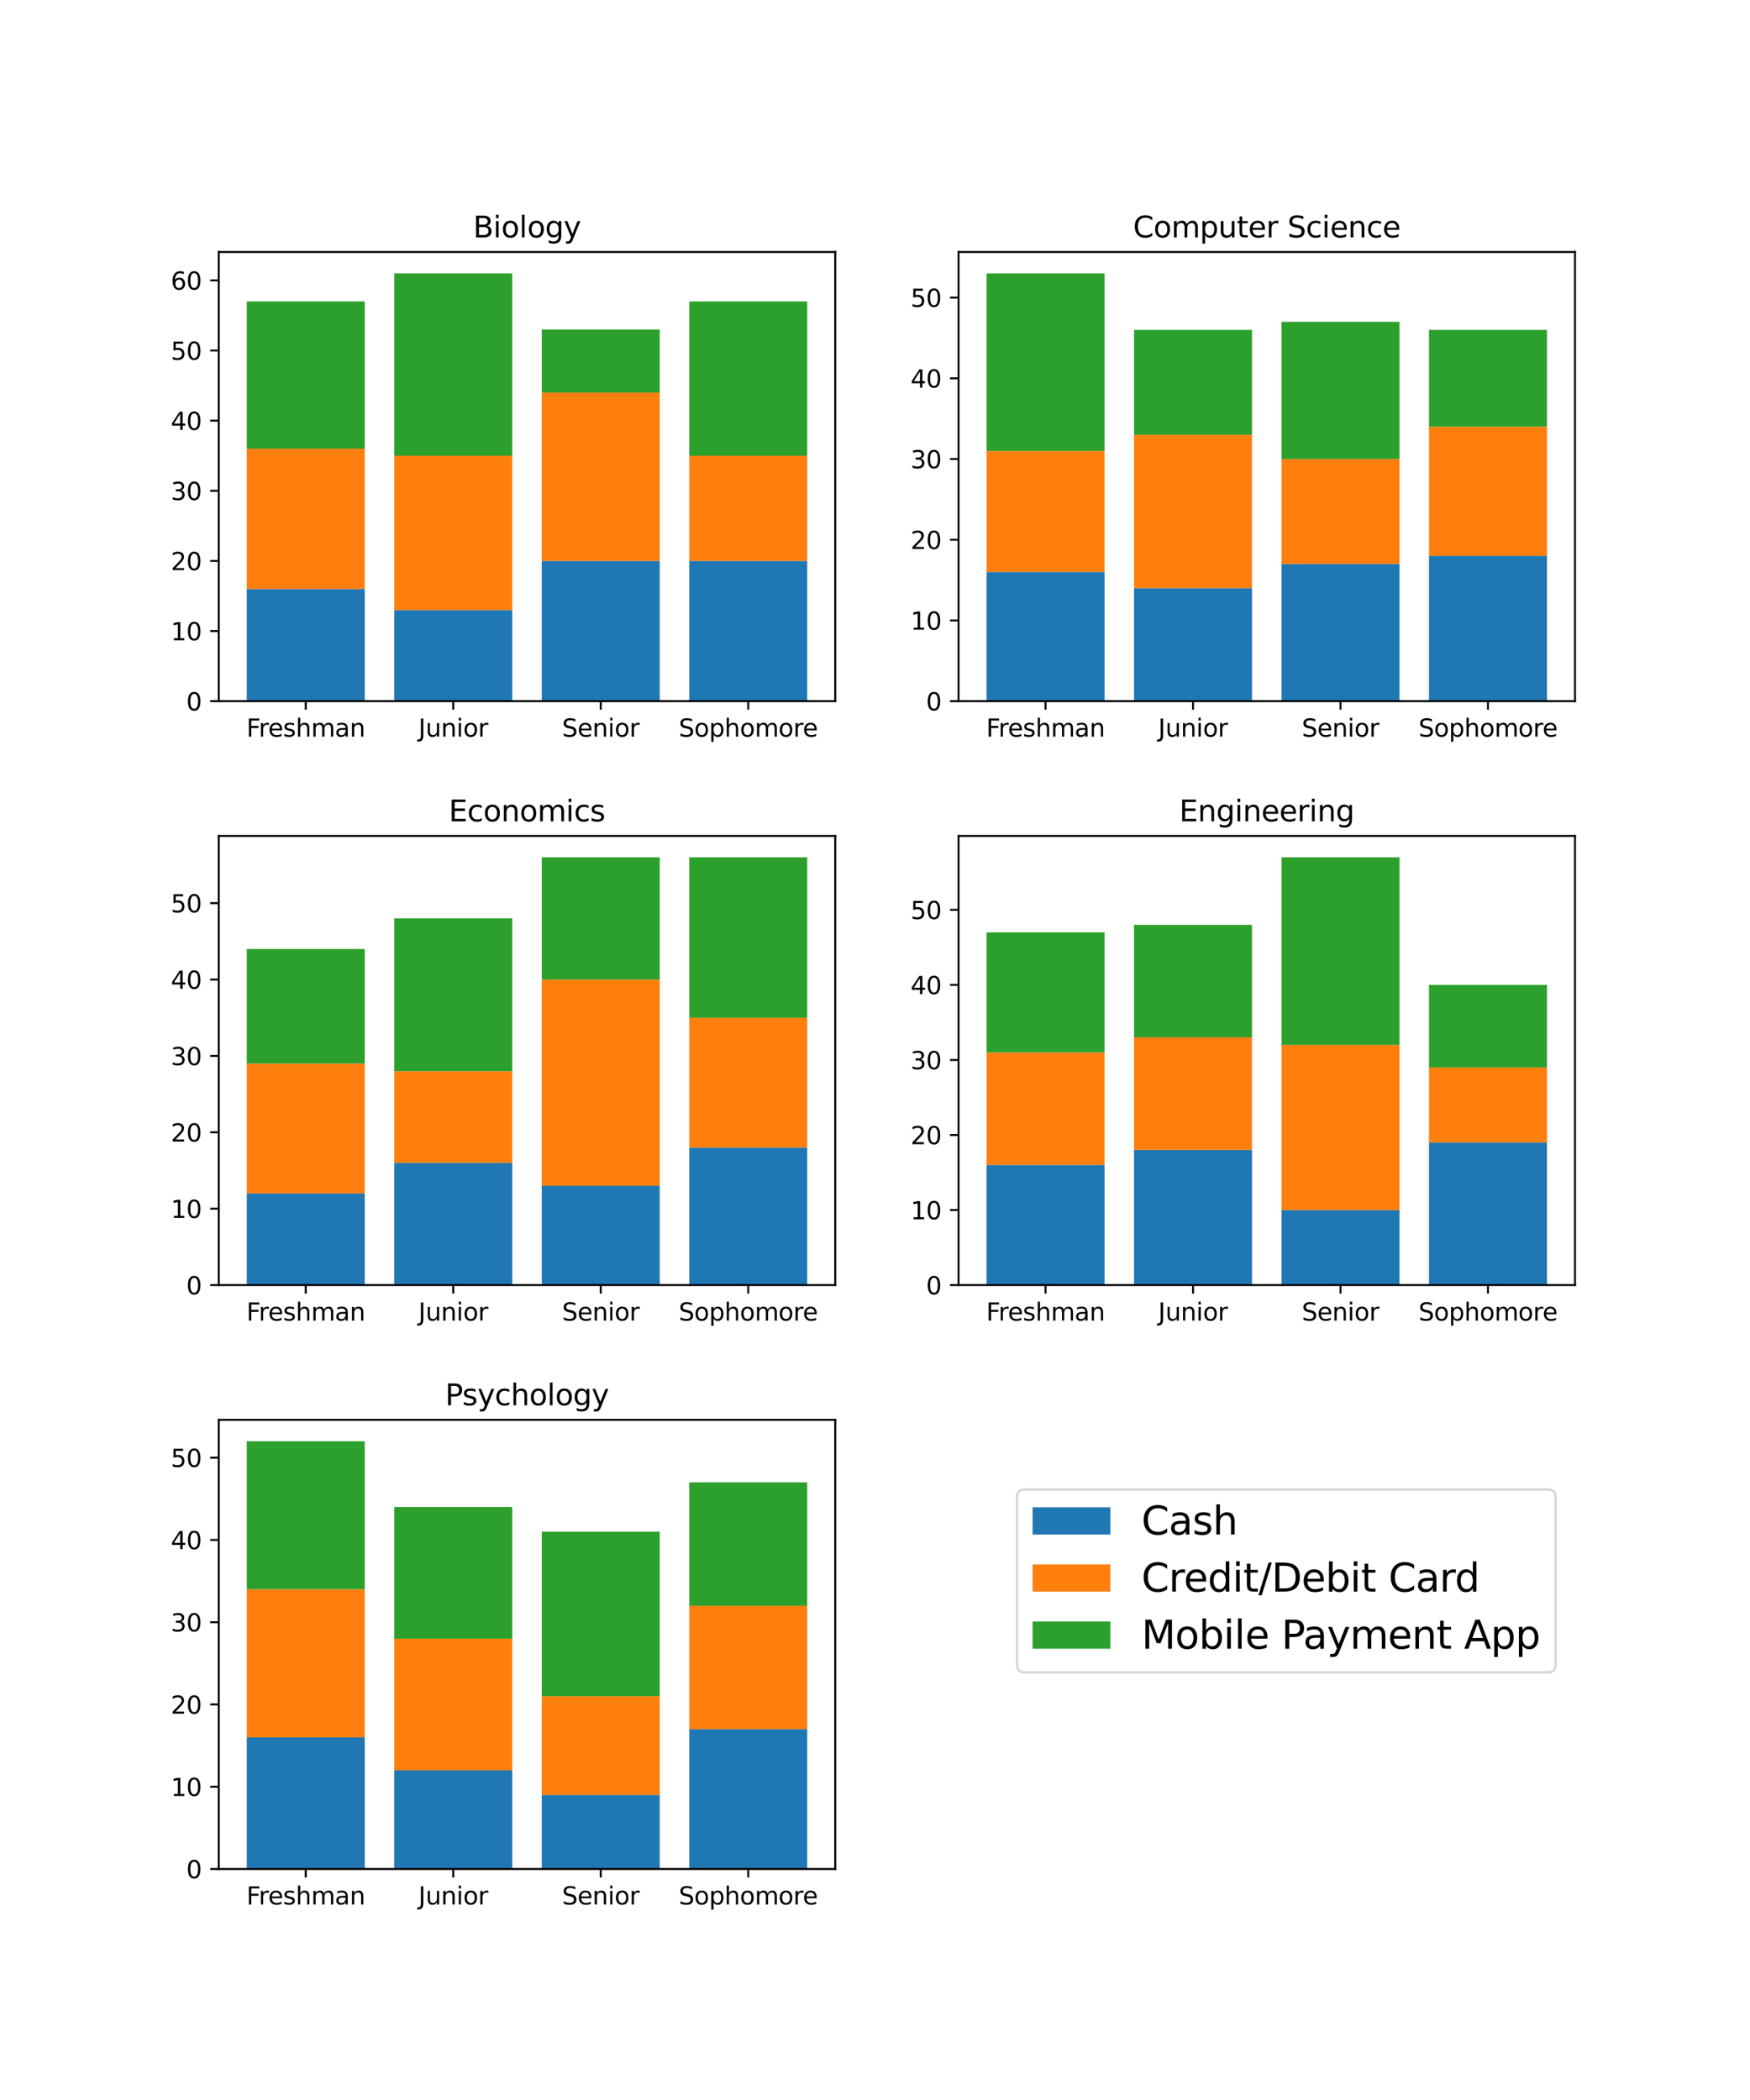 <?xml version="1.0" encoding="utf-8" standalone="no"?>
<!DOCTYPE svg PUBLIC "-//W3C//DTD SVG 1.1//EN"
  "http://www.w3.org/Graphics/SVG/1.1/DTD/svg11.dtd">
<svg xmlns:xlink="http://www.w3.org/1999/xlink" width="720pt" height="864pt" viewBox="0 0 720 864" xmlns="http://www.w3.org/2000/svg" version="1.1">
 <defs>
  <style type="text/css">*{stroke-linejoin: round; stroke-linecap: butt}</style>
 </defs>
 <g id="figure_1">
  <g id="patch_1">
   <path d="M 0 864 
L 720 864 
L 720 0 
L 0 0 
z
" style="fill: #ffffff"/>
  </g>
  <g id="axes_1">
   <g id="patch_2">
    <path d="M 90 288.48 
L 343.636 288.48 
L 343.636 103.68 
L 90 103.68 
z
" style="fill: #ffffff"/>
   </g>
   <g id="patch_3">
    <path d="M 101.529 288.48 
L 150.072 288.48 
L 150.072 242.316 
L 101.529 242.316 
z
" clip-path="url(#p2f45a0e43f)" style="fill: #1f77b4"/>
   </g>
   <g id="patch_4">
    <path d="M 162.207 288.48 
L 210.75 288.48 
L 210.75 250.972 
L 162.207 250.972 
z
" clip-path="url(#p2f45a0e43f)" style="fill: #1f77b4"/>
   </g>
   <g id="patch_5">
    <path d="M 222.886 288.48 
L 271.429 288.48 
L 271.429 230.775 
L 222.886 230.775 
z
" clip-path="url(#p2f45a0e43f)" style="fill: #1f77b4"/>
   </g>
   <g id="patch_6">
    <path d="M 283.565 288.48 
L 332.107 288.48 
L 332.107 230.775 
L 283.565 230.775 
z
" clip-path="url(#p2f45a0e43f)" style="fill: #1f77b4"/>
   </g>
   <g id="patch_7">
    <path d="M 101.529 242.316 
L 150.072 242.316 
L 150.072 184.611 
L 101.529 184.611 
z
" clip-path="url(#p2f45a0e43f)" style="fill: #ff7f0e"/>
   </g>
   <g id="patch_8">
    <path d="M 162.207 250.972 
L 210.75 250.972 
L 210.75 187.496 
L 162.207 187.496 
z
" clip-path="url(#p2f45a0e43f)" style="fill: #ff7f0e"/>
   </g>
   <g id="patch_9">
    <path d="M 222.886 230.775 
L 271.429 230.775 
L 271.429 161.529 
L 222.886 161.529 
z
" clip-path="url(#p2f45a0e43f)" style="fill: #ff7f0e"/>
   </g>
   <g id="patch_10">
    <path d="M 283.565 230.775 
L 332.107 230.775 
L 332.107 187.496 
L 283.565 187.496 
z
" clip-path="url(#p2f45a0e43f)" style="fill: #ff7f0e"/>
   </g>
   <g id="patch_11">
    <path d="M 101.529 184.611 
L 150.072 184.611 
L 150.072 124.021 
L 101.529 124.021 
z
" clip-path="url(#p2f45a0e43f)" style="fill: #2ca02c"/>
   </g>
   <g id="patch_12">
    <path d="M 162.207 187.496 
L 210.75 187.496 
L 210.75 112.48 
L 162.207 112.48 
z
" clip-path="url(#p2f45a0e43f)" style="fill: #2ca02c"/>
   </g>
   <g id="patch_13">
    <path d="M 222.886 161.529 
L 271.429 161.529 
L 271.429 135.562 
L 222.886 135.562 
z
" clip-path="url(#p2f45a0e43f)" style="fill: #2ca02c"/>
   </g>
   <g id="patch_14">
    <path d="M 283.565 187.496 
L 332.107 187.496 
L 332.107 124.021 
L 283.565 124.021 
z
" clip-path="url(#p2f45a0e43f)" style="fill: #2ca02c"/>
   </g>
   <g id="matplotlib.axis_1">
    <g id="xtick_1">
     <g id="line2d_1">
      <defs>
       <path id="m4c0369b3a0" d="M 0 0 
L 0 3.5 
" style="stroke: #000000; stroke-width: 0.8"/>
      </defs>
      <g>
       <use xlink:href="#m4c0369b3a0" x="125.8" y="288.48" style="stroke: #000000; stroke-width: 0.8"/>
      </g>
     </g>
     <g id="text_1">
      <!-- Freshman -->
      <g transform="translate(101.391 303.078) scale(0.1 -0.1)">
       <defs>
        <path id="DejaVuSans-46" d="M 628 4666 
L 3309 4666 
L 3309 4134 
L 1259 4134 
L 1259 2759 
L 3109 2759 
L 3109 2228 
L 1259 2228 
L 1259 0 
L 628 0 
L 628 4666 
z
" transform="scale(0.016)"/>
        <path id="DejaVuSans-72" d="M 2631 2963 
Q 2534 3019 2420 3045 
Q 2306 3072 2169 3072 
Q 1681 3072 1420 2755 
Q 1159 2438 1159 1844 
L 1159 0 
L 581 0 
L 581 3500 
L 1159 3500 
L 1159 2956 
Q 1341 3275 1631 3429 
Q 1922 3584 2338 3584 
Q 2397 3584 2469 3576 
Q 2541 3569 2628 3553 
L 2631 2963 
z
" transform="scale(0.016)"/>
        <path id="DejaVuSans-65" d="M 3597 1894 
L 3597 1613 
L 953 1613 
Q 991 1019 1311 708 
Q 1631 397 2203 397 
Q 2534 397 2845 478 
Q 3156 559 3463 722 
L 3463 178 
Q 3153 47 2828 -22 
Q 2503 -91 2169 -91 
Q 1331 -91 842 396 
Q 353 884 353 1716 
Q 353 2575 817 3079 
Q 1281 3584 2069 3584 
Q 2775 3584 3186 3129 
Q 3597 2675 3597 1894 
z
M 3022 2063 
Q 3016 2534 2758 2815 
Q 2500 3097 2075 3097 
Q 1594 3097 1305 2825 
Q 1016 2553 972 2059 
L 3022 2063 
z
" transform="scale(0.016)"/>
        <path id="DejaVuSans-73" d="M 2834 3397 
L 2834 2853 
Q 2591 2978 2328 3040 
Q 2066 3103 1784 3103 
Q 1356 3103 1142 2972 
Q 928 2841 928 2578 
Q 928 2378 1081 2264 
Q 1234 2150 1697 2047 
L 1894 2003 
Q 2506 1872 2764 1633 
Q 3022 1394 3022 966 
Q 3022 478 2636 193 
Q 2250 -91 1575 -91 
Q 1294 -91 989 -36 
Q 684 19 347 128 
L 347 722 
Q 666 556 975 473 
Q 1284 391 1588 391 
Q 1994 391 2212 530 
Q 2431 669 2431 922 
Q 2431 1156 2273 1281 
Q 2116 1406 1581 1522 
L 1381 1569 
Q 847 1681 609 1914 
Q 372 2147 372 2553 
Q 372 3047 722 3315 
Q 1072 3584 1716 3584 
Q 2034 3584 2315 3537 
Q 2597 3491 2834 3397 
z
" transform="scale(0.016)"/>
        <path id="DejaVuSans-68" d="M 3513 2113 
L 3513 0 
L 2938 0 
L 2938 2094 
Q 2938 2591 2744 2837 
Q 2550 3084 2163 3084 
Q 1697 3084 1428 2787 
Q 1159 2491 1159 1978 
L 1159 0 
L 581 0 
L 581 4863 
L 1159 4863 
L 1159 2956 
Q 1366 3272 1645 3428 
Q 1925 3584 2291 3584 
Q 2894 3584 3203 3211 
Q 3513 2838 3513 2113 
z
" transform="scale(0.016)"/>
        <path id="DejaVuSans-6d" d="M 3328 2828 
Q 3544 3216 3844 3400 
Q 4144 3584 4550 3584 
Q 5097 3584 5394 3201 
Q 5691 2819 5691 2113 
L 5691 0 
L 5113 0 
L 5113 2094 
Q 5113 2597 4934 2840 
Q 4756 3084 4391 3084 
Q 3944 3084 3684 2787 
Q 3425 2491 3425 1978 
L 3425 0 
L 2847 0 
L 2847 2094 
Q 2847 2600 2669 2842 
Q 2491 3084 2119 3084 
Q 1678 3084 1418 2786 
Q 1159 2488 1159 1978 
L 1159 0 
L 581 0 
L 581 3500 
L 1159 3500 
L 1159 2956 
Q 1356 3278 1631 3431 
Q 1906 3584 2284 3584 
Q 2666 3584 2933 3390 
Q 3200 3197 3328 2828 
z
" transform="scale(0.016)"/>
        <path id="DejaVuSans-61" d="M 2194 1759 
Q 1497 1759 1228 1600 
Q 959 1441 959 1056 
Q 959 750 1161 570 
Q 1363 391 1709 391 
Q 2188 391 2477 730 
Q 2766 1069 2766 1631 
L 2766 1759 
L 2194 1759 
z
M 3341 1997 
L 3341 0 
L 2766 0 
L 2766 531 
Q 2569 213 2275 61 
Q 1981 -91 1556 -91 
Q 1019 -91 701 211 
Q 384 513 384 1019 
Q 384 1609 779 1909 
Q 1175 2209 1959 2209 
L 2766 2209 
L 2766 2266 
Q 2766 2663 2505 2880 
Q 2244 3097 1772 3097 
Q 1472 3097 1187 3025 
Q 903 2953 641 2809 
L 641 3341 
Q 956 3463 1253 3523 
Q 1550 3584 1831 3584 
Q 2591 3584 2966 3190 
Q 3341 2797 3341 1997 
z
" transform="scale(0.016)"/>
        <path id="DejaVuSans-6e" d="M 3513 2113 
L 3513 0 
L 2938 0 
L 2938 2094 
Q 2938 2591 2744 2837 
Q 2550 3084 2163 3084 
Q 1697 3084 1428 2787 
Q 1159 2491 1159 1978 
L 1159 0 
L 581 0 
L 581 3500 
L 1159 3500 
L 1159 2956 
Q 1366 3272 1645 3428 
Q 1925 3584 2291 3584 
Q 2894 3584 3203 3211 
Q 3513 2838 3513 2113 
z
" transform="scale(0.016)"/>
       </defs>
       <use xlink:href="#DejaVuSans-46"/>
       <use xlink:href="#DejaVuSans-72" x="50.27"/>
       <use xlink:href="#DejaVuSans-65" x="89.133"/>
       <use xlink:href="#DejaVuSans-73" x="150.656"/>
       <use xlink:href="#DejaVuSans-68" x="202.756"/>
       <use xlink:href="#DejaVuSans-6d" x="266.135"/>
       <use xlink:href="#DejaVuSans-61" x="363.547"/>
       <use xlink:href="#DejaVuSans-6e" x="424.826"/>
      </g>
     </g>
    </g>
    <g id="xtick_2">
     <g id="line2d_2">
      <g>
       <use xlink:href="#m4c0369b3a0" x="186.479" y="288.48" style="stroke: #000000; stroke-width: 0.8"/>
      </g>
     </g>
     <g id="text_2">
      <!-- Junior -->
      <g transform="translate(172.162 303.078) scale(0.1 -0.1)">
       <defs>
        <path id="DejaVuSans-4a" d="M 628 4666 
L 1259 4666 
L 1259 325 
Q 1259 -519 939 -900 
Q 619 -1281 -91 -1281 
L -331 -1281 
L -331 -750 
L -134 -750 
Q 284 -750 456 -515 
Q 628 -281 628 325 
L 628 4666 
z
" transform="scale(0.016)"/>
        <path id="DejaVuSans-75" d="M 544 1381 
L 544 3500 
L 1119 3500 
L 1119 1403 
Q 1119 906 1312 657 
Q 1506 409 1894 409 
Q 2359 409 2629 706 
Q 2900 1003 2900 1516 
L 2900 3500 
L 3475 3500 
L 3475 0 
L 2900 0 
L 2900 538 
Q 2691 219 2414 64 
Q 2138 -91 1772 -91 
Q 1169 -91 856 284 
Q 544 659 544 1381 
z
M 1991 3584 
L 1991 3584 
z
" transform="scale(0.016)"/>
        <path id="DejaVuSans-69" d="M 603 3500 
L 1178 3500 
L 1178 0 
L 603 0 
L 603 3500 
z
M 603 4863 
L 1178 4863 
L 1178 4134 
L 603 4134 
L 603 4863 
z
" transform="scale(0.016)"/>
        <path id="DejaVuSans-6f" d="M 1959 3097 
Q 1497 3097 1228 2736 
Q 959 2375 959 1747 
Q 959 1119 1226 758 
Q 1494 397 1959 397 
Q 2419 397 2687 759 
Q 2956 1122 2956 1747 
Q 2956 2369 2687 2733 
Q 2419 3097 1959 3097 
z
M 1959 3584 
Q 2709 3584 3137 3096 
Q 3566 2609 3566 1747 
Q 3566 888 3137 398 
Q 2709 -91 1959 -91 
Q 1206 -91 779 398 
Q 353 888 353 1747 
Q 353 2609 779 3096 
Q 1206 3584 1959 3584 
z
" transform="scale(0.016)"/>
       </defs>
       <use xlink:href="#DejaVuSans-4a"/>
       <use xlink:href="#DejaVuSans-75" x="29.492"/>
       <use xlink:href="#DejaVuSans-6e" x="92.871"/>
       <use xlink:href="#DejaVuSans-69" x="156.25"/>
       <use xlink:href="#DejaVuSans-6f" x="184.033"/>
       <use xlink:href="#DejaVuSans-72" x="245.215"/>
      </g>
     </g>
    </g>
    <g id="xtick_3">
     <g id="line2d_3">
      <g>
       <use xlink:href="#m4c0369b3a0" x="247.157" y="288.48" style="stroke: #000000; stroke-width: 0.8"/>
      </g>
     </g>
     <g id="text_3">
      <!-- Senior -->
      <g transform="translate(231.234 303.078) scale(0.1 -0.1)">
       <defs>
        <path id="DejaVuSans-53" d="M 3425 4513 
L 3425 3897 
Q 3066 4069 2747 4153 
Q 2428 4238 2131 4238 
Q 1616 4238 1336 4038 
Q 1056 3838 1056 3469 
Q 1056 3159 1242 3001 
Q 1428 2844 1947 2747 
L 2328 2669 
Q 3034 2534 3370 2195 
Q 3706 1856 3706 1288 
Q 3706 609 3251 259 
Q 2797 -91 1919 -91 
Q 1588 -91 1214 -16 
Q 841 59 441 206 
L 441 856 
Q 825 641 1194 531 
Q 1563 422 1919 422 
Q 2459 422 2753 634 
Q 3047 847 3047 1241 
Q 3047 1584 2836 1778 
Q 2625 1972 2144 2069 
L 1759 2144 
Q 1053 2284 737 2584 
Q 422 2884 422 3419 
Q 422 4038 858 4394 
Q 1294 4750 2059 4750 
Q 2388 4750 2728 4690 
Q 3069 4631 3425 4513 
z
" transform="scale(0.016)"/>
       </defs>
       <use xlink:href="#DejaVuSans-53"/>
       <use xlink:href="#DejaVuSans-65" x="63.477"/>
       <use xlink:href="#DejaVuSans-6e" x="125"/>
       <use xlink:href="#DejaVuSans-69" x="188.379"/>
       <use xlink:href="#DejaVuSans-6f" x="216.162"/>
       <use xlink:href="#DejaVuSans-72" x="277.344"/>
      </g>
     </g>
    </g>
    <g id="xtick_4">
     <g id="line2d_4">
      <g>
       <use xlink:href="#m4c0369b3a0" x="307.836" y="288.48" style="stroke: #000000; stroke-width: 0.8"/>
      </g>
     </g>
     <g id="text_4">
      <!-- Sophomore -->
      <g transform="translate(279.251 303.078) scale(0.1 -0.1)">
       <defs>
        <path id="DejaVuSans-70" d="M 1159 525 
L 1159 -1331 
L 581 -1331 
L 581 3500 
L 1159 3500 
L 1159 2969 
Q 1341 3281 1617 3432 
Q 1894 3584 2278 3584 
Q 2916 3584 3314 3078 
Q 3713 2572 3713 1747 
Q 3713 922 3314 415 
Q 2916 -91 2278 -91 
Q 1894 -91 1617 61 
Q 1341 213 1159 525 
z
M 3116 1747 
Q 3116 2381 2855 2742 
Q 2594 3103 2138 3103 
Q 1681 3103 1420 2742 
Q 1159 2381 1159 1747 
Q 1159 1113 1420 752 
Q 1681 391 2138 391 
Q 2594 391 2855 752 
Q 3116 1113 3116 1747 
z
" transform="scale(0.016)"/>
       </defs>
       <use xlink:href="#DejaVuSans-53"/>
       <use xlink:href="#DejaVuSans-6f" x="63.477"/>
       <use xlink:href="#DejaVuSans-70" x="124.658"/>
       <use xlink:href="#DejaVuSans-68" x="188.135"/>
       <use xlink:href="#DejaVuSans-6f" x="251.514"/>
       <use xlink:href="#DejaVuSans-6d" x="312.695"/>
       <use xlink:href="#DejaVuSans-6f" x="410.107"/>
       <use xlink:href="#DejaVuSans-72" x="471.289"/>
       <use xlink:href="#DejaVuSans-65" x="510.152"/>
      </g>
     </g>
    </g>
   </g>
   <g id="matplotlib.axis_2">
    <g id="ytick_1">
     <g id="line2d_5">
      <defs>
       <path id="md92dd27709" d="M 0 0 
L -3.5 0 
" style="stroke: #000000; stroke-width: 0.8"/>
      </defs>
      <g>
       <use xlink:href="#md92dd27709" x="90" y="288.48" style="stroke: #000000; stroke-width: 0.8"/>
      </g>
     </g>
     <g id="text_5">
      <!-- 0 -->
      <g transform="translate(76.638 292.279) scale(0.1 -0.1)">
       <defs>
        <path id="DejaVuSans-30" d="M 2034 4250 
Q 1547 4250 1301 3770 
Q 1056 3291 1056 2328 
Q 1056 1369 1301 889 
Q 1547 409 2034 409 
Q 2525 409 2770 889 
Q 3016 1369 3016 2328 
Q 3016 3291 2770 3770 
Q 2525 4250 2034 4250 
z
M 2034 4750 
Q 2819 4750 3233 4129 
Q 3647 3509 3647 2328 
Q 3647 1150 3233 529 
Q 2819 -91 2034 -91 
Q 1250 -91 836 529 
Q 422 1150 422 2328 
Q 422 3509 836 4129 
Q 1250 4750 2034 4750 
z
" transform="scale(0.016)"/>
       </defs>
       <use xlink:href="#DejaVuSans-30"/>
      </g>
     </g>
    </g>
    <g id="ytick_2">
     <g id="line2d_6">
      <g>
       <use xlink:href="#md92dd27709" x="90" y="259.628" style="stroke: #000000; stroke-width: 0.8"/>
      </g>
     </g>
     <g id="text_6">
      <!-- 10 -->
      <g transform="translate(70.275 263.427) scale(0.1 -0.1)">
       <defs>
        <path id="DejaVuSans-31" d="M 794 531 
L 1825 531 
L 1825 4091 
L 703 3866 
L 703 4441 
L 1819 4666 
L 2450 4666 
L 2450 531 
L 3481 531 
L 3481 0 
L 794 0 
L 794 531 
z
" transform="scale(0.016)"/>
       </defs>
       <use xlink:href="#DejaVuSans-31"/>
       <use xlink:href="#DejaVuSans-30" x="63.623"/>
      </g>
     </g>
    </g>
    <g id="ytick_3">
     <g id="line2d_7">
      <g>
       <use xlink:href="#md92dd27709" x="90" y="230.775" style="stroke: #000000; stroke-width: 0.8"/>
      </g>
     </g>
     <g id="text_7">
      <!-- 20 -->
      <g transform="translate(70.275 234.574) scale(0.1 -0.1)">
       <defs>
        <path id="DejaVuSans-32" d="M 1228 531 
L 3431 531 
L 3431 0 
L 469 0 
L 469 531 
Q 828 903 1448 1529 
Q 2069 2156 2228 2338 
Q 2531 2678 2651 2914 
Q 2772 3150 2772 3378 
Q 2772 3750 2511 3984 
Q 2250 4219 1831 4219 
Q 1534 4219 1204 4116 
Q 875 4013 500 3803 
L 500 4441 
Q 881 4594 1212 4672 
Q 1544 4750 1819 4750 
Q 2544 4750 2975 4387 
Q 3406 4025 3406 3419 
Q 3406 3131 3298 2873 
Q 3191 2616 2906 2266 
Q 2828 2175 2409 1742 
Q 1991 1309 1228 531 
z
" transform="scale(0.016)"/>
       </defs>
       <use xlink:href="#DejaVuSans-32"/>
       <use xlink:href="#DejaVuSans-30" x="63.623"/>
      </g>
     </g>
    </g>
    <g id="ytick_4">
     <g id="line2d_8">
      <g>
       <use xlink:href="#md92dd27709" x="90" y="201.923" style="stroke: #000000; stroke-width: 0.8"/>
      </g>
     </g>
     <g id="text_8">
      <!-- 30 -->
      <g transform="translate(70.275 205.722) scale(0.1 -0.1)">
       <defs>
        <path id="DejaVuSans-33" d="M 2597 2516 
Q 3050 2419 3304 2112 
Q 3559 1806 3559 1356 
Q 3559 666 3084 287 
Q 2609 -91 1734 -91 
Q 1441 -91 1130 -33 
Q 819 25 488 141 
L 488 750 
Q 750 597 1062 519 
Q 1375 441 1716 441 
Q 2309 441 2620 675 
Q 2931 909 2931 1356 
Q 2931 1769 2642 2001 
Q 2353 2234 1838 2234 
L 1294 2234 
L 1294 2753 
L 1863 2753 
Q 2328 2753 2575 2939 
Q 2822 3125 2822 3475 
Q 2822 3834 2567 4026 
Q 2313 4219 1838 4219 
Q 1578 4219 1281 4162 
Q 984 4106 628 3988 
L 628 4550 
Q 988 4650 1302 4700 
Q 1616 4750 1894 4750 
Q 2613 4750 3031 4423 
Q 3450 4097 3450 3541 
Q 3450 3153 3228 2886 
Q 3006 2619 2597 2516 
z
" transform="scale(0.016)"/>
       </defs>
       <use xlink:href="#DejaVuSans-33"/>
       <use xlink:href="#DejaVuSans-30" x="63.623"/>
      </g>
     </g>
    </g>
    <g id="ytick_5">
     <g id="line2d_9">
      <g>
       <use xlink:href="#md92dd27709" x="90" y="173.07" style="stroke: #000000; stroke-width: 0.8"/>
      </g>
     </g>
     <g id="text_9">
      <!-- 40 -->
      <g transform="translate(70.275 176.869) scale(0.1 -0.1)">
       <defs>
        <path id="DejaVuSans-34" d="M 2419 4116 
L 825 1625 
L 2419 1625 
L 2419 4116 
z
M 2253 4666 
L 3047 4666 
L 3047 1625 
L 3713 1625 
L 3713 1100 
L 3047 1100 
L 3047 0 
L 2419 0 
L 2419 1100 
L 313 1100 
L 313 1709 
L 2253 4666 
z
" transform="scale(0.016)"/>
       </defs>
       <use xlink:href="#DejaVuSans-34"/>
       <use xlink:href="#DejaVuSans-30" x="63.623"/>
      </g>
     </g>
    </g>
    <g id="ytick_6">
     <g id="line2d_10">
      <g>
       <use xlink:href="#md92dd27709" x="90" y="144.218" style="stroke: #000000; stroke-width: 0.8"/>
      </g>
     </g>
     <g id="text_10">
      <!-- 50 -->
      <g transform="translate(70.275 148.017) scale(0.1 -0.1)">
       <defs>
        <path id="DejaVuSans-35" d="M 691 4666 
L 3169 4666 
L 3169 4134 
L 1269 4134 
L 1269 2991 
Q 1406 3038 1543 3061 
Q 1681 3084 1819 3084 
Q 2600 3084 3056 2656 
Q 3513 2228 3513 1497 
Q 3513 744 3044 326 
Q 2575 -91 1722 -91 
Q 1428 -91 1123 -41 
Q 819 9 494 109 
L 494 744 
Q 775 591 1075 516 
Q 1375 441 1709 441 
Q 2250 441 2565 725 
Q 2881 1009 2881 1497 
Q 2881 1984 2565 2268 
Q 2250 2553 1709 2553 
Q 1456 2553 1204 2497 
Q 953 2441 691 2322 
L 691 4666 
z
" transform="scale(0.016)"/>
       </defs>
       <use xlink:href="#DejaVuSans-35"/>
       <use xlink:href="#DejaVuSans-30" x="63.623"/>
      </g>
     </g>
    </g>
    <g id="ytick_7">
     <g id="line2d_11">
      <g>
       <use xlink:href="#md92dd27709" x="90" y="115.365" style="stroke: #000000; stroke-width: 0.8"/>
      </g>
     </g>
     <g id="text_11">
      <!-- 60 -->
      <g transform="translate(70.275 119.164) scale(0.1 -0.1)">
       <defs>
        <path id="DejaVuSans-36" d="M 2113 2584 
Q 1688 2584 1439 2293 
Q 1191 2003 1191 1497 
Q 1191 994 1439 701 
Q 1688 409 2113 409 
Q 2538 409 2786 701 
Q 3034 994 3034 1497 
Q 3034 2003 2786 2293 
Q 2538 2584 2113 2584 
z
M 3366 4563 
L 3366 3988 
Q 3128 4100 2886 4159 
Q 2644 4219 2406 4219 
Q 1781 4219 1451 3797 
Q 1122 3375 1075 2522 
Q 1259 2794 1537 2939 
Q 1816 3084 2150 3084 
Q 2853 3084 3261 2657 
Q 3669 2231 3669 1497 
Q 3669 778 3244 343 
Q 2819 -91 2113 -91 
Q 1303 -91 875 529 
Q 447 1150 447 2328 
Q 447 3434 972 4092 
Q 1497 4750 2381 4750 
Q 2619 4750 2861 4703 
Q 3103 4656 3366 4563 
z
" transform="scale(0.016)"/>
       </defs>
       <use xlink:href="#DejaVuSans-36"/>
       <use xlink:href="#DejaVuSans-30" x="63.623"/>
      </g>
     </g>
    </g>
   </g>
   <g id="patch_15">
    <path d="M 90 288.48 
L 90 103.68 
" style="fill: none; stroke: #000000; stroke-width: 0.8; stroke-linejoin: miter; stroke-linecap: square"/>
   </g>
   <g id="patch_16">
    <path d="M 343.636 288.48 
L 343.636 103.68 
" style="fill: none; stroke: #000000; stroke-width: 0.8; stroke-linejoin: miter; stroke-linecap: square"/>
   </g>
   <g id="patch_17">
    <path d="M 90 288.48 
L 343.636 288.48 
" style="fill: none; stroke: #000000; stroke-width: 0.8; stroke-linejoin: miter; stroke-linecap: square"/>
   </g>
   <g id="patch_18">
    <path d="M 90 103.68 
L 343.636 103.68 
" style="fill: none; stroke: #000000; stroke-width: 0.8; stroke-linejoin: miter; stroke-linecap: square"/>
   </g>
   <g id="text_12">
    <!-- Biology -->
    <g transform="translate(194.665 97.68) scale(0.12 -0.12)">
     <defs>
      <path id="DejaVuSans-42" d="M 1259 2228 
L 1259 519 
L 2272 519 
Q 2781 519 3026 730 
Q 3272 941 3272 1375 
Q 3272 1813 3026 2020 
Q 2781 2228 2272 2228 
L 1259 2228 
z
M 1259 4147 
L 1259 2741 
L 2194 2741 
Q 2656 2741 2882 2914 
Q 3109 3088 3109 3444 
Q 3109 3797 2882 3972 
Q 2656 4147 2194 4147 
L 1259 4147 
z
M 628 4666 
L 2241 4666 
Q 2963 4666 3353 4366 
Q 3744 4066 3744 3513 
Q 3744 3084 3544 2831 
Q 3344 2578 2956 2516 
Q 3422 2416 3680 2098 
Q 3938 1781 3938 1306 
Q 3938 681 3513 340 
Q 3088 0 2303 0 
L 628 0 
L 628 4666 
z
" transform="scale(0.016)"/>
      <path id="DejaVuSans-6c" d="M 603 4863 
L 1178 4863 
L 1178 0 
L 603 0 
L 603 4863 
z
" transform="scale(0.016)"/>
      <path id="DejaVuSans-67" d="M 2906 1791 
Q 2906 2416 2648 2759 
Q 2391 3103 1925 3103 
Q 1463 3103 1205 2759 
Q 947 2416 947 1791 
Q 947 1169 1205 825 
Q 1463 481 1925 481 
Q 2391 481 2648 825 
Q 2906 1169 2906 1791 
z
M 3481 434 
Q 3481 -459 3084 -895 
Q 2688 -1331 1869 -1331 
Q 1566 -1331 1297 -1286 
Q 1028 -1241 775 -1147 
L 775 -588 
Q 1028 -725 1275 -790 
Q 1522 -856 1778 -856 
Q 2344 -856 2625 -561 
Q 2906 -266 2906 331 
L 2906 616 
Q 2728 306 2450 153 
Q 2172 0 1784 0 
Q 1141 0 747 490 
Q 353 981 353 1791 
Q 353 2603 747 3093 
Q 1141 3584 1784 3584 
Q 2172 3584 2450 3431 
Q 2728 3278 2906 2969 
L 2906 3500 
L 3481 3500 
L 3481 434 
z
" transform="scale(0.016)"/>
      <path id="DejaVuSans-79" d="M 2059 -325 
Q 1816 -950 1584 -1140 
Q 1353 -1331 966 -1331 
L 506 -1331 
L 506 -850 
L 844 -850 
Q 1081 -850 1212 -737 
Q 1344 -625 1503 -206 
L 1606 56 
L 191 3500 
L 800 3500 
L 1894 763 
L 2988 3500 
L 3597 3500 
L 2059 -325 
z
" transform="scale(0.016)"/>
     </defs>
     <use xlink:href="#DejaVuSans-42"/>
     <use xlink:href="#DejaVuSans-69" x="68.604"/>
     <use xlink:href="#DejaVuSans-6f" x="96.387"/>
     <use xlink:href="#DejaVuSans-6c" x="157.568"/>
     <use xlink:href="#DejaVuSans-6f" x="185.352"/>
     <use xlink:href="#DejaVuSans-67" x="246.533"/>
     <use xlink:href="#DejaVuSans-79" x="310.01"/>
    </g>
   </g>
  </g>
  <g id="axes_2">
   <g id="patch_19">
    <path d="M 394.364 288.48 
L 648 288.48 
L 648 103.68 
L 394.364 103.68 
z
" style="fill: #ffffff"/>
   </g>
   <g id="patch_20">
    <path d="M 405.893 288.48 
L 454.435 288.48 
L 454.435 235.348 
L 405.893 235.348 
z
" clip-path="url(#p087e5e2bc9)" style="fill: #1f77b4"/>
   </g>
   <g id="patch_21">
    <path d="M 466.571 288.48 
L 515.114 288.48 
L 515.114 241.989 
L 466.571 241.989 
z
" clip-path="url(#p087e5e2bc9)" style="fill: #1f77b4"/>
   </g>
   <g id="patch_22">
    <path d="M 527.25 288.48 
L 575.793 288.48 
L 575.793 232.027 
L 527.25 232.027 
z
" clip-path="url(#p087e5e2bc9)" style="fill: #1f77b4"/>
   </g>
   <g id="patch_23">
    <path d="M 587.928 288.48 
L 636.471 288.48 
L 636.471 228.706 
L 587.928 228.706 
z
" clip-path="url(#p087e5e2bc9)" style="fill: #1f77b4"/>
   </g>
   <g id="patch_24">
    <path d="M 405.893 235.348 
L 454.435 235.348 
L 454.435 185.537 
L 405.893 185.537 
z
" clip-path="url(#p087e5e2bc9)" style="fill: #ff7f0e"/>
   </g>
   <g id="patch_25">
    <path d="M 466.571 241.989 
L 515.114 241.989 
L 515.114 178.895 
L 466.571 178.895 
z
" clip-path="url(#p087e5e2bc9)" style="fill: #ff7f0e"/>
   </g>
   <g id="patch_26">
    <path d="M 527.25 232.027 
L 575.793 232.027 
L 575.793 188.857 
L 527.25 188.857 
z
" clip-path="url(#p087e5e2bc9)" style="fill: #ff7f0e"/>
   </g>
   <g id="patch_27">
    <path d="M 587.928 228.706 
L 636.471 228.706 
L 636.471 175.574 
L 587.928 175.574 
z
" clip-path="url(#p087e5e2bc9)" style="fill: #ff7f0e"/>
   </g>
   <g id="patch_28">
    <path d="M 405.893 185.537 
L 454.435 185.537 
L 454.435 112.48 
L 405.893 112.48 
z
" clip-path="url(#p087e5e2bc9)" style="fill: #2ca02c"/>
   </g>
   <g id="patch_29">
    <path d="M 466.571 178.895 
L 515.114 178.895 
L 515.114 135.725 
L 466.571 135.725 
z
" clip-path="url(#p087e5e2bc9)" style="fill: #2ca02c"/>
   </g>
   <g id="patch_30">
    <path d="M 527.25 188.857 
L 575.793 188.857 
L 575.793 132.405 
L 527.25 132.405 
z
" clip-path="url(#p087e5e2bc9)" style="fill: #2ca02c"/>
   </g>
   <g id="patch_31">
    <path d="M 587.928 175.574 
L 636.471 175.574 
L 636.471 135.725 
L 587.928 135.725 
z
" clip-path="url(#p087e5e2bc9)" style="fill: #2ca02c"/>
   </g>
   <g id="matplotlib.axis_3">
    <g id="xtick_5">
     <g id="line2d_12">
      <g>
       <use xlink:href="#m4c0369b3a0" x="430.164" y="288.48" style="stroke: #000000; stroke-width: 0.8"/>
      </g>
     </g>
     <g id="text_13">
      <!-- Freshman -->
      <g transform="translate(405.755 303.078) scale(0.1 -0.1)">
       <use xlink:href="#DejaVuSans-46"/>
       <use xlink:href="#DejaVuSans-72" x="50.27"/>
       <use xlink:href="#DejaVuSans-65" x="89.133"/>
       <use xlink:href="#DejaVuSans-73" x="150.656"/>
       <use xlink:href="#DejaVuSans-68" x="202.756"/>
       <use xlink:href="#DejaVuSans-6d" x="266.135"/>
       <use xlink:href="#DejaVuSans-61" x="363.547"/>
       <use xlink:href="#DejaVuSans-6e" x="424.826"/>
      </g>
     </g>
    </g>
    <g id="xtick_6">
     <g id="line2d_13">
      <g>
       <use xlink:href="#m4c0369b3a0" x="490.843" y="288.48" style="stroke: #000000; stroke-width: 0.8"/>
      </g>
     </g>
     <g id="text_14">
      <!-- Junior -->
      <g transform="translate(476.526 303.078) scale(0.1 -0.1)">
       <use xlink:href="#DejaVuSans-4a"/>
       <use xlink:href="#DejaVuSans-75" x="29.492"/>
       <use xlink:href="#DejaVuSans-6e" x="92.871"/>
       <use xlink:href="#DejaVuSans-69" x="156.25"/>
       <use xlink:href="#DejaVuSans-6f" x="184.033"/>
       <use xlink:href="#DejaVuSans-72" x="245.215"/>
      </g>
     </g>
    </g>
    <g id="xtick_7">
     <g id="line2d_14">
      <g>
       <use xlink:href="#m4c0369b3a0" x="551.521" y="288.48" style="stroke: #000000; stroke-width: 0.8"/>
      </g>
     </g>
     <g id="text_15">
      <!-- Senior -->
      <g transform="translate(535.598 303.078) scale(0.1 -0.1)">
       <use xlink:href="#DejaVuSans-53"/>
       <use xlink:href="#DejaVuSans-65" x="63.477"/>
       <use xlink:href="#DejaVuSans-6e" x="125"/>
       <use xlink:href="#DejaVuSans-69" x="188.379"/>
       <use xlink:href="#DejaVuSans-6f" x="216.162"/>
       <use xlink:href="#DejaVuSans-72" x="277.344"/>
      </g>
     </g>
    </g>
    <g id="xtick_8">
     <g id="line2d_15">
      <g>
       <use xlink:href="#m4c0369b3a0" x="612.2" y="288.48" style="stroke: #000000; stroke-width: 0.8"/>
      </g>
     </g>
     <g id="text_16">
      <!-- Sophomore -->
      <g transform="translate(583.614 303.078) scale(0.1 -0.1)">
       <use xlink:href="#DejaVuSans-53"/>
       <use xlink:href="#DejaVuSans-6f" x="63.477"/>
       <use xlink:href="#DejaVuSans-70" x="124.658"/>
       <use xlink:href="#DejaVuSans-68" x="188.135"/>
       <use xlink:href="#DejaVuSans-6f" x="251.514"/>
       <use xlink:href="#DejaVuSans-6d" x="312.695"/>
       <use xlink:href="#DejaVuSans-6f" x="410.107"/>
       <use xlink:href="#DejaVuSans-72" x="471.289"/>
       <use xlink:href="#DejaVuSans-65" x="510.152"/>
      </g>
     </g>
    </g>
   </g>
   <g id="matplotlib.axis_4">
    <g id="ytick_8">
     <g id="line2d_16">
      <g>
       <use xlink:href="#md92dd27709" x="394.364" y="288.48" style="stroke: #000000; stroke-width: 0.8"/>
      </g>
     </g>
     <g id="text_17">
      <!-- 0 -->
      <g transform="translate(381.001 292.279) scale(0.1 -0.1)">
       <use xlink:href="#DejaVuSans-30"/>
      </g>
     </g>
    </g>
    <g id="ytick_9">
     <g id="line2d_17">
      <g>
       <use xlink:href="#md92dd27709" x="394.364" y="255.272" style="stroke: #000000; stroke-width: 0.8"/>
      </g>
     </g>
     <g id="text_18">
      <!-- 10 -->
      <g transform="translate(374.639 259.072) scale(0.1 -0.1)">
       <use xlink:href="#DejaVuSans-31"/>
       <use xlink:href="#DejaVuSans-30" x="63.623"/>
      </g>
     </g>
    </g>
    <g id="ytick_10">
     <g id="line2d_18">
      <g>
       <use xlink:href="#md92dd27709" x="394.364" y="222.065" style="stroke: #000000; stroke-width: 0.8"/>
      </g>
     </g>
     <g id="text_19">
      <!-- 20 -->
      <g transform="translate(374.639 225.864) scale(0.1 -0.1)">
       <use xlink:href="#DejaVuSans-32"/>
       <use xlink:href="#DejaVuSans-30" x="63.623"/>
      </g>
     </g>
    </g>
    <g id="ytick_11">
     <g id="line2d_19">
      <g>
       <use xlink:href="#md92dd27709" x="394.364" y="188.857" style="stroke: #000000; stroke-width: 0.8"/>
      </g>
     </g>
     <g id="text_20">
      <!-- 30 -->
      <g transform="translate(374.639 192.657) scale(0.1 -0.1)">
       <use xlink:href="#DejaVuSans-33"/>
       <use xlink:href="#DejaVuSans-30" x="63.623"/>
      </g>
     </g>
    </g>
    <g id="ytick_12">
     <g id="line2d_20">
      <g>
       <use xlink:href="#md92dd27709" x="394.364" y="155.65" style="stroke: #000000; stroke-width: 0.8"/>
      </g>
     </g>
     <g id="text_21">
      <!-- 40 -->
      <g transform="translate(374.639 159.449) scale(0.1 -0.1)">
       <use xlink:href="#DejaVuSans-34"/>
       <use xlink:href="#DejaVuSans-30" x="63.623"/>
      </g>
     </g>
    </g>
    <g id="ytick_13">
     <g id="line2d_21">
      <g>
       <use xlink:href="#md92dd27709" x="394.364" y="122.442" style="stroke: #000000; stroke-width: 0.8"/>
      </g>
     </g>
     <g id="text_22">
      <!-- 50 -->
      <g transform="translate(374.639 126.241) scale(0.1 -0.1)">
       <use xlink:href="#DejaVuSans-35"/>
       <use xlink:href="#DejaVuSans-30" x="63.623"/>
      </g>
     </g>
    </g>
   </g>
   <g id="patch_32">
    <path d="M 394.364 288.48 
L 394.364 103.68 
" style="fill: none; stroke: #000000; stroke-width: 0.8; stroke-linejoin: miter; stroke-linecap: square"/>
   </g>
   <g id="patch_33">
    <path d="M 648 288.48 
L 648 103.68 
" style="fill: none; stroke: #000000; stroke-width: 0.8; stroke-linejoin: miter; stroke-linecap: square"/>
   </g>
   <g id="patch_34">
    <path d="M 394.364 288.48 
L 648 288.48 
" style="fill: none; stroke: #000000; stroke-width: 0.8; stroke-linejoin: miter; stroke-linecap: square"/>
   </g>
   <g id="patch_35">
    <path d="M 394.364 103.68 
L 648 103.68 
" style="fill: none; stroke: #000000; stroke-width: 0.8; stroke-linejoin: miter; stroke-linecap: square"/>
   </g>
   <g id="text_23">
    <!-- Computer Science -->
    <g transform="translate(466.187 97.68) scale(0.12 -0.12)">
     <defs>
      <path id="DejaVuSans-43" d="M 4122 4306 
L 4122 3641 
Q 3803 3938 3442 4084 
Q 3081 4231 2675 4231 
Q 1875 4231 1450 3742 
Q 1025 3253 1025 2328 
Q 1025 1406 1450 917 
Q 1875 428 2675 428 
Q 3081 428 3442 575 
Q 3803 722 4122 1019 
L 4122 359 
Q 3791 134 3420 21 
Q 3050 -91 2638 -91 
Q 1578 -91 968 557 
Q 359 1206 359 2328 
Q 359 3453 968 4101 
Q 1578 4750 2638 4750 
Q 3056 4750 3426 4639 
Q 3797 4528 4122 4306 
z
" transform="scale(0.016)"/>
      <path id="DejaVuSans-74" d="M 1172 4494 
L 1172 3500 
L 2356 3500 
L 2356 3053 
L 1172 3053 
L 1172 1153 
Q 1172 725 1289 603 
Q 1406 481 1766 481 
L 2356 481 
L 2356 0 
L 1766 0 
Q 1100 0 847 248 
Q 594 497 594 1153 
L 594 3053 
L 172 3053 
L 172 3500 
L 594 3500 
L 594 4494 
L 1172 4494 
z
" transform="scale(0.016)"/>
      <path id="DejaVuSans-20" transform="scale(0.016)"/>
      <path id="DejaVuSans-63" d="M 3122 3366 
L 3122 2828 
Q 2878 2963 2633 3030 
Q 2388 3097 2138 3097 
Q 1578 3097 1268 2742 
Q 959 2388 959 1747 
Q 959 1106 1268 751 
Q 1578 397 2138 397 
Q 2388 397 2633 464 
Q 2878 531 3122 666 
L 3122 134 
Q 2881 22 2623 -34 
Q 2366 -91 2075 -91 
Q 1284 -91 818 406 
Q 353 903 353 1747 
Q 353 2603 823 3093 
Q 1294 3584 2113 3584 
Q 2378 3584 2631 3529 
Q 2884 3475 3122 3366 
z
" transform="scale(0.016)"/>
     </defs>
     <use xlink:href="#DejaVuSans-43"/>
     <use xlink:href="#DejaVuSans-6f" x="69.824"/>
     <use xlink:href="#DejaVuSans-6d" x="131.006"/>
     <use xlink:href="#DejaVuSans-70" x="228.418"/>
     <use xlink:href="#DejaVuSans-75" x="291.895"/>
     <use xlink:href="#DejaVuSans-74" x="355.273"/>
     <use xlink:href="#DejaVuSans-65" x="394.482"/>
     <use xlink:href="#DejaVuSans-72" x="456.006"/>
     <use xlink:href="#DejaVuSans-20" x="497.119"/>
     <use xlink:href="#DejaVuSans-53" x="528.906"/>
     <use xlink:href="#DejaVuSans-63" x="592.383"/>
     <use xlink:href="#DejaVuSans-69" x="647.363"/>
     <use xlink:href="#DejaVuSans-65" x="675.146"/>
     <use xlink:href="#DejaVuSans-6e" x="736.67"/>
     <use xlink:href="#DejaVuSans-63" x="800.049"/>
     <use xlink:href="#DejaVuSans-65" x="855.029"/>
    </g>
   </g>
  </g>
  <g id="axes_3">
   <g id="patch_36">
    <path d="M 90 528.72 
L 343.636 528.72 
L 343.636 343.92 
L 90 343.92 
z
" style="fill: #ffffff"/>
   </g>
   <g id="patch_37">
    <path d="M 101.529 528.72 
L 150.072 528.72 
L 150.072 491.006 
L 101.529 491.006 
z
" clip-path="url(#p882c1a9059)" style="fill: #1f77b4"/>
   </g>
   <g id="patch_38">
    <path d="M 162.207 528.72 
L 210.75 528.72 
L 210.75 478.434 
L 162.207 478.434 
z
" clip-path="url(#p882c1a9059)" style="fill: #1f77b4"/>
   </g>
   <g id="patch_39">
    <path d="M 222.886 528.72 
L 271.429 528.72 
L 271.429 487.863 
L 222.886 487.863 
z
" clip-path="url(#p882c1a9059)" style="fill: #1f77b4"/>
   </g>
   <g id="patch_40">
    <path d="M 283.565 528.72 
L 332.107 528.72 
L 332.107 472.149 
L 283.565 472.149 
z
" clip-path="url(#p882c1a9059)" style="fill: #1f77b4"/>
   </g>
   <g id="patch_41">
    <path d="M 101.529 491.006 
L 150.072 491.006 
L 150.072 437.577 
L 101.529 437.577 
z
" clip-path="url(#p882c1a9059)" style="fill: #ff7f0e"/>
   </g>
   <g id="patch_42">
    <path d="M 162.207 478.434 
L 210.75 478.434 
L 210.75 440.72 
L 162.207 440.72 
z
" clip-path="url(#p882c1a9059)" style="fill: #ff7f0e"/>
   </g>
   <g id="patch_43">
    <path d="M 222.886 487.863 
L 271.429 487.863 
L 271.429 403.006 
L 222.886 403.006 
z
" clip-path="url(#p882c1a9059)" style="fill: #ff7f0e"/>
   </g>
   <g id="patch_44">
    <path d="M 283.565 472.149 
L 332.107 472.149 
L 332.107 418.72 
L 283.565 418.72 
z
" clip-path="url(#p882c1a9059)" style="fill: #ff7f0e"/>
   </g>
   <g id="patch_45">
    <path d="M 101.529 437.577 
L 150.072 437.577 
L 150.072 390.434 
L 101.529 390.434 
z
" clip-path="url(#p882c1a9059)" style="fill: #2ca02c"/>
   </g>
   <g id="patch_46">
    <path d="M 162.207 440.72 
L 210.75 440.72 
L 210.75 377.863 
L 162.207 377.863 
z
" clip-path="url(#p882c1a9059)" style="fill: #2ca02c"/>
   </g>
   <g id="patch_47">
    <path d="M 222.886 403.006 
L 271.429 403.006 
L 271.429 352.72 
L 222.886 352.72 
z
" clip-path="url(#p882c1a9059)" style="fill: #2ca02c"/>
   </g>
   <g id="patch_48">
    <path d="M 283.565 418.72 
L 332.107 418.72 
L 332.107 352.72 
L 283.565 352.72 
z
" clip-path="url(#p882c1a9059)" style="fill: #2ca02c"/>
   </g>
   <g id="matplotlib.axis_5">
    <g id="xtick_9">
     <g id="line2d_22">
      <g>
       <use xlink:href="#m4c0369b3a0" x="125.8" y="528.72" style="stroke: #000000; stroke-width: 0.8"/>
      </g>
     </g>
     <g id="text_24">
      <!-- Freshman -->
      <g transform="translate(101.391 543.318) scale(0.1 -0.1)">
       <use xlink:href="#DejaVuSans-46"/>
       <use xlink:href="#DejaVuSans-72" x="50.27"/>
       <use xlink:href="#DejaVuSans-65" x="89.133"/>
       <use xlink:href="#DejaVuSans-73" x="150.656"/>
       <use xlink:href="#DejaVuSans-68" x="202.756"/>
       <use xlink:href="#DejaVuSans-6d" x="266.135"/>
       <use xlink:href="#DejaVuSans-61" x="363.547"/>
       <use xlink:href="#DejaVuSans-6e" x="424.826"/>
      </g>
     </g>
    </g>
    <g id="xtick_10">
     <g id="line2d_23">
      <g>
       <use xlink:href="#m4c0369b3a0" x="186.479" y="528.72" style="stroke: #000000; stroke-width: 0.8"/>
      </g>
     </g>
     <g id="text_25">
      <!-- Junior -->
      <g transform="translate(172.162 543.318) scale(0.1 -0.1)">
       <use xlink:href="#DejaVuSans-4a"/>
       <use xlink:href="#DejaVuSans-75" x="29.492"/>
       <use xlink:href="#DejaVuSans-6e" x="92.871"/>
       <use xlink:href="#DejaVuSans-69" x="156.25"/>
       <use xlink:href="#DejaVuSans-6f" x="184.033"/>
       <use xlink:href="#DejaVuSans-72" x="245.215"/>
      </g>
     </g>
    </g>
    <g id="xtick_11">
     <g id="line2d_24">
      <g>
       <use xlink:href="#m4c0369b3a0" x="247.157" y="528.72" style="stroke: #000000; stroke-width: 0.8"/>
      </g>
     </g>
     <g id="text_26">
      <!-- Senior -->
      <g transform="translate(231.234 543.318) scale(0.1 -0.1)">
       <use xlink:href="#DejaVuSans-53"/>
       <use xlink:href="#DejaVuSans-65" x="63.477"/>
       <use xlink:href="#DejaVuSans-6e" x="125"/>
       <use xlink:href="#DejaVuSans-69" x="188.379"/>
       <use xlink:href="#DejaVuSans-6f" x="216.162"/>
       <use xlink:href="#DejaVuSans-72" x="277.344"/>
      </g>
     </g>
    </g>
    <g id="xtick_12">
     <g id="line2d_25">
      <g>
       <use xlink:href="#m4c0369b3a0" x="307.836" y="528.72" style="stroke: #000000; stroke-width: 0.8"/>
      </g>
     </g>
     <g id="text_27">
      <!-- Sophomore -->
      <g transform="translate(279.251 543.318) scale(0.1 -0.1)">
       <use xlink:href="#DejaVuSans-53"/>
       <use xlink:href="#DejaVuSans-6f" x="63.477"/>
       <use xlink:href="#DejaVuSans-70" x="124.658"/>
       <use xlink:href="#DejaVuSans-68" x="188.135"/>
       <use xlink:href="#DejaVuSans-6f" x="251.514"/>
       <use xlink:href="#DejaVuSans-6d" x="312.695"/>
       <use xlink:href="#DejaVuSans-6f" x="410.107"/>
       <use xlink:href="#DejaVuSans-72" x="471.289"/>
       <use xlink:href="#DejaVuSans-65" x="510.152"/>
      </g>
     </g>
    </g>
   </g>
   <g id="matplotlib.axis_6">
    <g id="ytick_14">
     <g id="line2d_26">
      <g>
       <use xlink:href="#md92dd27709" x="90" y="528.72" style="stroke: #000000; stroke-width: 0.8"/>
      </g>
     </g>
     <g id="text_28">
      <!-- 0 -->
      <g transform="translate(76.638 532.519) scale(0.1 -0.1)">
       <use xlink:href="#DejaVuSans-30"/>
      </g>
     </g>
    </g>
    <g id="ytick_15">
     <g id="line2d_27">
      <g>
       <use xlink:href="#md92dd27709" x="90" y="497.291" style="stroke: #000000; stroke-width: 0.8"/>
      </g>
     </g>
     <g id="text_29">
      <!-- 10 -->
      <g transform="translate(70.275 501.091) scale(0.1 -0.1)">
       <use xlink:href="#DejaVuSans-31"/>
       <use xlink:href="#DejaVuSans-30" x="63.623"/>
      </g>
     </g>
    </g>
    <g id="ytick_16">
     <g id="line2d_28">
      <g>
       <use xlink:href="#md92dd27709" x="90" y="465.863" style="stroke: #000000; stroke-width: 0.8"/>
      </g>
     </g>
     <g id="text_30">
      <!-- 20 -->
      <g transform="translate(70.275 469.662) scale(0.1 -0.1)">
       <use xlink:href="#DejaVuSans-32"/>
       <use xlink:href="#DejaVuSans-30" x="63.623"/>
      </g>
     </g>
    </g>
    <g id="ytick_17">
     <g id="line2d_29">
      <g>
       <use xlink:href="#md92dd27709" x="90" y="434.434" style="stroke: #000000; stroke-width: 0.8"/>
      </g>
     </g>
     <g id="text_31">
      <!-- 30 -->
      <g transform="translate(70.275 438.234) scale(0.1 -0.1)">
       <use xlink:href="#DejaVuSans-33"/>
       <use xlink:href="#DejaVuSans-30" x="63.623"/>
      </g>
     </g>
    </g>
    <g id="ytick_18">
     <g id="line2d_30">
      <g>
       <use xlink:href="#md92dd27709" x="90" y="403.006" style="stroke: #000000; stroke-width: 0.8"/>
      </g>
     </g>
     <g id="text_32">
      <!-- 40 -->
      <g transform="translate(70.275 406.805) scale(0.1 -0.1)">
       <use xlink:href="#DejaVuSans-34"/>
       <use xlink:href="#DejaVuSans-30" x="63.623"/>
      </g>
     </g>
    </g>
    <g id="ytick_19">
     <g id="line2d_31">
      <g>
       <use xlink:href="#md92dd27709" x="90" y="371.577" style="stroke: #000000; stroke-width: 0.8"/>
      </g>
     </g>
     <g id="text_33">
      <!-- 50 -->
      <g transform="translate(70.275 375.376) scale(0.1 -0.1)">
       <use xlink:href="#DejaVuSans-35"/>
       <use xlink:href="#DejaVuSans-30" x="63.623"/>
      </g>
     </g>
    </g>
   </g>
   <g id="patch_49">
    <path d="M 90 528.72 
L 90 343.92 
" style="fill: none; stroke: #000000; stroke-width: 0.8; stroke-linejoin: miter; stroke-linecap: square"/>
   </g>
   <g id="patch_50">
    <path d="M 343.636 528.72 
L 343.636 343.92 
" style="fill: none; stroke: #000000; stroke-width: 0.8; stroke-linejoin: miter; stroke-linecap: square"/>
   </g>
   <g id="patch_51">
    <path d="M 90 528.72 
L 343.636 528.72 
" style="fill: none; stroke: #000000; stroke-width: 0.8; stroke-linejoin: miter; stroke-linecap: square"/>
   </g>
   <g id="patch_52">
    <path d="M 90 343.92 
L 343.636 343.92 
" style="fill: none; stroke: #000000; stroke-width: 0.8; stroke-linejoin: miter; stroke-linecap: square"/>
   </g>
   <g id="text_34">
    <!-- Economics -->
    <g transform="translate(184.647 337.92) scale(0.12 -0.12)">
     <defs>
      <path id="DejaVuSans-45" d="M 628 4666 
L 3578 4666 
L 3578 4134 
L 1259 4134 
L 1259 2753 
L 3481 2753 
L 3481 2222 
L 1259 2222 
L 1259 531 
L 3634 531 
L 3634 0 
L 628 0 
L 628 4666 
z
" transform="scale(0.016)"/>
     </defs>
     <use xlink:href="#DejaVuSans-45"/>
     <use xlink:href="#DejaVuSans-63" x="63.184"/>
     <use xlink:href="#DejaVuSans-6f" x="118.164"/>
     <use xlink:href="#DejaVuSans-6e" x="179.346"/>
     <use xlink:href="#DejaVuSans-6f" x="242.725"/>
     <use xlink:href="#DejaVuSans-6d" x="303.906"/>
     <use xlink:href="#DejaVuSans-69" x="401.318"/>
     <use xlink:href="#DejaVuSans-63" x="429.102"/>
     <use xlink:href="#DejaVuSans-73" x="484.082"/>
    </g>
   </g>
  </g>
  <g id="axes_4">
   <g id="patch_53">
    <path d="M 394.364 528.72 
L 648 528.72 
L 648 343.92 
L 394.364 343.92 
z
" style="fill: #ffffff"/>
   </g>
   <g id="patch_54">
    <path d="M 405.893 528.72 
L 454.435 528.72 
L 454.435 479.316 
L 405.893 479.316 
z
" clip-path="url(#pbbccd5e21d)" style="fill: #1f77b4"/>
   </g>
   <g id="patch_55">
    <path d="M 466.571 528.72 
L 515.114 528.72 
L 515.114 473.141 
L 466.571 473.141 
z
" clip-path="url(#pbbccd5e21d)" style="fill: #1f77b4"/>
   </g>
   <g id="patch_56">
    <path d="M 527.25 528.72 
L 575.793 528.72 
L 575.793 497.843 
L 527.25 497.843 
z
" clip-path="url(#pbbccd5e21d)" style="fill: #1f77b4"/>
   </g>
   <g id="patch_57">
    <path d="M 587.928 528.72 
L 636.471 528.72 
L 636.471 470.053 
L 587.928 470.053 
z
" clip-path="url(#pbbccd5e21d)" style="fill: #1f77b4"/>
   </g>
   <g id="patch_58">
    <path d="M 405.893 479.316 
L 454.435 479.316 
L 454.435 433.001 
L 405.893 433.001 
z
" clip-path="url(#pbbccd5e21d)" style="fill: #ff7f0e"/>
   </g>
   <g id="patch_59">
    <path d="M 466.571 473.141 
L 515.114 473.141 
L 515.114 426.825 
L 466.571 426.825 
z
" clip-path="url(#pbbccd5e21d)" style="fill: #ff7f0e"/>
   </g>
   <g id="patch_60">
    <path d="M 527.25 497.843 
L 575.793 497.843 
L 575.793 429.913 
L 527.25 429.913 
z
" clip-path="url(#pbbccd5e21d)" style="fill: #ff7f0e"/>
   </g>
   <g id="patch_61">
    <path d="M 587.928 470.053 
L 636.471 470.053 
L 636.471 439.176 
L 587.928 439.176 
z
" clip-path="url(#pbbccd5e21d)" style="fill: #ff7f0e"/>
   </g>
   <g id="patch_62">
    <path d="M 405.893 433.001 
L 454.435 433.001 
L 454.435 383.597 
L 405.893 383.597 
z
" clip-path="url(#pbbccd5e21d)" style="fill: #2ca02c"/>
   </g>
   <g id="patch_63">
    <path d="M 466.571 426.825 
L 515.114 426.825 
L 515.114 380.509 
L 466.571 380.509 
z
" clip-path="url(#pbbccd5e21d)" style="fill: #2ca02c"/>
   </g>
   <g id="patch_64">
    <path d="M 527.25 429.913 
L 575.793 429.913 
L 575.793 352.72 
L 527.25 352.72 
z
" clip-path="url(#pbbccd5e21d)" style="fill: #2ca02c"/>
   </g>
   <g id="patch_65">
    <path d="M 587.928 439.176 
L 636.471 439.176 
L 636.471 405.211 
L 587.928 405.211 
z
" clip-path="url(#pbbccd5e21d)" style="fill: #2ca02c"/>
   </g>
   <g id="matplotlib.axis_7">
    <g id="xtick_13">
     <g id="line2d_32">
      <g>
       <use xlink:href="#m4c0369b3a0" x="430.164" y="528.72" style="stroke: #000000; stroke-width: 0.8"/>
      </g>
     </g>
     <g id="text_35">
      <!-- Freshman -->
      <g transform="translate(405.755 543.318) scale(0.1 -0.1)">
       <use xlink:href="#DejaVuSans-46"/>
       <use xlink:href="#DejaVuSans-72" x="50.27"/>
       <use xlink:href="#DejaVuSans-65" x="89.133"/>
       <use xlink:href="#DejaVuSans-73" x="150.656"/>
       <use xlink:href="#DejaVuSans-68" x="202.756"/>
       <use xlink:href="#DejaVuSans-6d" x="266.135"/>
       <use xlink:href="#DejaVuSans-61" x="363.547"/>
       <use xlink:href="#DejaVuSans-6e" x="424.826"/>
      </g>
     </g>
    </g>
    <g id="xtick_14">
     <g id="line2d_33">
      <g>
       <use xlink:href="#m4c0369b3a0" x="490.843" y="528.72" style="stroke: #000000; stroke-width: 0.8"/>
      </g>
     </g>
     <g id="text_36">
      <!-- Junior -->
      <g transform="translate(476.526 543.318) scale(0.1 -0.1)">
       <use xlink:href="#DejaVuSans-4a"/>
       <use xlink:href="#DejaVuSans-75" x="29.492"/>
       <use xlink:href="#DejaVuSans-6e" x="92.871"/>
       <use xlink:href="#DejaVuSans-69" x="156.25"/>
       <use xlink:href="#DejaVuSans-6f" x="184.033"/>
       <use xlink:href="#DejaVuSans-72" x="245.215"/>
      </g>
     </g>
    </g>
    <g id="xtick_15">
     <g id="line2d_34">
      <g>
       <use xlink:href="#m4c0369b3a0" x="551.521" y="528.72" style="stroke: #000000; stroke-width: 0.8"/>
      </g>
     </g>
     <g id="text_37">
      <!-- Senior -->
      <g transform="translate(535.598 543.318) scale(0.1 -0.1)">
       <use xlink:href="#DejaVuSans-53"/>
       <use xlink:href="#DejaVuSans-65" x="63.477"/>
       <use xlink:href="#DejaVuSans-6e" x="125"/>
       <use xlink:href="#DejaVuSans-69" x="188.379"/>
       <use xlink:href="#DejaVuSans-6f" x="216.162"/>
       <use xlink:href="#DejaVuSans-72" x="277.344"/>
      </g>
     </g>
    </g>
    <g id="xtick_16">
     <g id="line2d_35">
      <g>
       <use xlink:href="#m4c0369b3a0" x="612.2" y="528.72" style="stroke: #000000; stroke-width: 0.8"/>
      </g>
     </g>
     <g id="text_38">
      <!-- Sophomore -->
      <g transform="translate(583.614 543.318) scale(0.1 -0.1)">
       <use xlink:href="#DejaVuSans-53"/>
       <use xlink:href="#DejaVuSans-6f" x="63.477"/>
       <use xlink:href="#DejaVuSans-70" x="124.658"/>
       <use xlink:href="#DejaVuSans-68" x="188.135"/>
       <use xlink:href="#DejaVuSans-6f" x="251.514"/>
       <use xlink:href="#DejaVuSans-6d" x="312.695"/>
       <use xlink:href="#DejaVuSans-6f" x="410.107"/>
       <use xlink:href="#DejaVuSans-72" x="471.289"/>
       <use xlink:href="#DejaVuSans-65" x="510.152"/>
      </g>
     </g>
    </g>
   </g>
   <g id="matplotlib.axis_8">
    <g id="ytick_20">
     <g id="line2d_36">
      <g>
       <use xlink:href="#md92dd27709" x="394.364" y="528.72" style="stroke: #000000; stroke-width: 0.8"/>
      </g>
     </g>
     <g id="text_39">
      <!-- 0 -->
      <g transform="translate(381.001 532.519) scale(0.1 -0.1)">
       <use xlink:href="#DejaVuSans-30"/>
      </g>
     </g>
    </g>
    <g id="ytick_21">
     <g id="line2d_37">
      <g>
       <use xlink:href="#md92dd27709" x="394.364" y="497.843" style="stroke: #000000; stroke-width: 0.8"/>
      </g>
     </g>
     <g id="text_40">
      <!-- 10 -->
      <g transform="translate(374.639 501.642) scale(0.1 -0.1)">
       <use xlink:href="#DejaVuSans-31"/>
       <use xlink:href="#DejaVuSans-30" x="63.623"/>
      </g>
     </g>
    </g>
    <g id="ytick_22">
     <g id="line2d_38">
      <g>
       <use xlink:href="#md92dd27709" x="394.364" y="466.966" style="stroke: #000000; stroke-width: 0.8"/>
      </g>
     </g>
     <g id="text_41">
      <!-- 20 -->
      <g transform="translate(374.639 470.765) scale(0.1 -0.1)">
       <use xlink:href="#DejaVuSans-32"/>
       <use xlink:href="#DejaVuSans-30" x="63.623"/>
      </g>
     </g>
    </g>
    <g id="ytick_23">
     <g id="line2d_39">
      <g>
       <use xlink:href="#md92dd27709" x="394.364" y="436.088" style="stroke: #000000; stroke-width: 0.8"/>
      </g>
     </g>
     <g id="text_42">
      <!-- 30 -->
      <g transform="translate(374.639 439.888) scale(0.1 -0.1)">
       <use xlink:href="#DejaVuSans-33"/>
       <use xlink:href="#DejaVuSans-30" x="63.623"/>
      </g>
     </g>
    </g>
    <g id="ytick_24">
     <g id="line2d_40">
      <g>
       <use xlink:href="#md92dd27709" x="394.364" y="405.211" style="stroke: #000000; stroke-width: 0.8"/>
      </g>
     </g>
     <g id="text_43">
      <!-- 40 -->
      <g transform="translate(374.639 409.01) scale(0.1 -0.1)">
       <use xlink:href="#DejaVuSans-34"/>
       <use xlink:href="#DejaVuSans-30" x="63.623"/>
      </g>
     </g>
    </g>
    <g id="ytick_25">
     <g id="line2d_41">
      <g>
       <use xlink:href="#md92dd27709" x="394.364" y="374.334" style="stroke: #000000; stroke-width: 0.8"/>
      </g>
     </g>
     <g id="text_44">
      <!-- 50 -->
      <g transform="translate(374.639 378.133) scale(0.1 -0.1)">
       <use xlink:href="#DejaVuSans-35"/>
       <use xlink:href="#DejaVuSans-30" x="63.623"/>
      </g>
     </g>
    </g>
   </g>
   <g id="patch_66">
    <path d="M 394.364 528.72 
L 394.364 343.92 
" style="fill: none; stroke: #000000; stroke-width: 0.8; stroke-linejoin: miter; stroke-linecap: square"/>
   </g>
   <g id="patch_67">
    <path d="M 648 528.72 
L 648 343.92 
" style="fill: none; stroke: #000000; stroke-width: 0.8; stroke-linejoin: miter; stroke-linecap: square"/>
   </g>
   <g id="patch_68">
    <path d="M 394.364 528.72 
L 648 528.72 
" style="fill: none; stroke: #000000; stroke-width: 0.8; stroke-linejoin: miter; stroke-linecap: square"/>
   </g>
   <g id="patch_69">
    <path d="M 394.364 343.92 
L 648 343.92 
" style="fill: none; stroke: #000000; stroke-width: 0.8; stroke-linejoin: miter; stroke-linecap: square"/>
   </g>
   <g id="text_45">
    <!-- Engineering -->
    <g transform="translate(485.181 337.92) scale(0.12 -0.12)">
     <use xlink:href="#DejaVuSans-45"/>
     <use xlink:href="#DejaVuSans-6e" x="63.184"/>
     <use xlink:href="#DejaVuSans-67" x="126.562"/>
     <use xlink:href="#DejaVuSans-69" x="190.039"/>
     <use xlink:href="#DejaVuSans-6e" x="217.822"/>
     <use xlink:href="#DejaVuSans-65" x="281.201"/>
     <use xlink:href="#DejaVuSans-65" x="342.725"/>
     <use xlink:href="#DejaVuSans-72" x="404.248"/>
     <use xlink:href="#DejaVuSans-69" x="445.361"/>
     <use xlink:href="#DejaVuSans-6e" x="473.145"/>
     <use xlink:href="#DejaVuSans-67" x="536.523"/>
    </g>
   </g>
  </g>
  <g id="axes_5">
   <g id="patch_70">
    <path d="M 90 768.96 
L 343.636 768.96 
L 343.636 584.16 
L 90 584.16 
z
" style="fill: #ffffff"/>
   </g>
   <g id="patch_71">
    <path d="M 101.529 768.96 
L 150.072 768.96 
L 150.072 714.806 
L 101.529 714.806 
z
" clip-path="url(#p59c999f419)" style="fill: #1f77b4"/>
   </g>
   <g id="patch_72">
    <path d="M 162.207 768.96 
L 210.75 768.96 
L 210.75 728.345 
L 162.207 728.345 
z
" clip-path="url(#p59c999f419)" style="fill: #1f77b4"/>
   </g>
   <g id="patch_73">
    <path d="M 222.886 768.96 
L 271.429 768.96 
L 271.429 738.498 
L 222.886 738.498 
z
" clip-path="url(#p59c999f419)" style="fill: #1f77b4"/>
   </g>
   <g id="patch_74">
    <path d="M 283.565 768.96 
L 332.107 768.96 
L 332.107 711.422 
L 283.565 711.422 
z
" clip-path="url(#p59c999f419)" style="fill: #1f77b4"/>
   </g>
   <g id="patch_75">
    <path d="M 101.529 714.806 
L 150.072 714.806 
L 150.072 653.883 
L 101.529 653.883 
z
" clip-path="url(#p59c999f419)" style="fill: #ff7f0e"/>
   </g>
   <g id="patch_76">
    <path d="M 162.207 728.345 
L 210.75 728.345 
L 210.75 674.191 
L 162.207 674.191 
z
" clip-path="url(#p59c999f419)" style="fill: #ff7f0e"/>
   </g>
   <g id="patch_77">
    <path d="M 222.886 738.498 
L 271.429 738.498 
L 271.429 697.883 
L 222.886 697.883 
z
" clip-path="url(#p59c999f419)" style="fill: #ff7f0e"/>
   </g>
   <g id="patch_78">
    <path d="M 283.565 711.422 
L 332.107 711.422 
L 332.107 660.652 
L 283.565 660.652 
z
" clip-path="url(#p59c999f419)" style="fill: #ff7f0e"/>
   </g>
   <g id="patch_79">
    <path d="M 101.529 653.883 
L 150.072 653.883 
L 150.072 592.96 
L 101.529 592.96 
z
" clip-path="url(#p59c999f419)" style="fill: #2ca02c"/>
   </g>
   <g id="patch_80">
    <path d="M 162.207 674.191 
L 210.75 674.191 
L 210.75 620.037 
L 162.207 620.037 
z
" clip-path="url(#p59c999f419)" style="fill: #2ca02c"/>
   </g>
   <g id="patch_81">
    <path d="M 222.886 697.883 
L 271.429 697.883 
L 271.429 630.191 
L 222.886 630.191 
z
" clip-path="url(#p59c999f419)" style="fill: #2ca02c"/>
   </g>
   <g id="patch_82">
    <path d="M 283.565 660.652 
L 332.107 660.652 
L 332.107 609.883 
L 283.565 609.883 
z
" clip-path="url(#p59c999f419)" style="fill: #2ca02c"/>
   </g>
   <g id="matplotlib.axis_9">
    <g id="xtick_17">
     <g id="line2d_42">
      <g>
       <use xlink:href="#m4c0369b3a0" x="125.8" y="768.96" style="stroke: #000000; stroke-width: 0.8"/>
      </g>
     </g>
     <g id="text_46">
      <!-- Freshman -->
      <g transform="translate(101.391 783.558) scale(0.1 -0.1)">
       <use xlink:href="#DejaVuSans-46"/>
       <use xlink:href="#DejaVuSans-72" x="50.27"/>
       <use xlink:href="#DejaVuSans-65" x="89.133"/>
       <use xlink:href="#DejaVuSans-73" x="150.656"/>
       <use xlink:href="#DejaVuSans-68" x="202.756"/>
       <use xlink:href="#DejaVuSans-6d" x="266.135"/>
       <use xlink:href="#DejaVuSans-61" x="363.547"/>
       <use xlink:href="#DejaVuSans-6e" x="424.826"/>
      </g>
     </g>
    </g>
    <g id="xtick_18">
     <g id="line2d_43">
      <g>
       <use xlink:href="#m4c0369b3a0" x="186.479" y="768.96" style="stroke: #000000; stroke-width: 0.8"/>
      </g>
     </g>
     <g id="text_47">
      <!-- Junior -->
      <g transform="translate(172.162 783.558) scale(0.1 -0.1)">
       <use xlink:href="#DejaVuSans-4a"/>
       <use xlink:href="#DejaVuSans-75" x="29.492"/>
       <use xlink:href="#DejaVuSans-6e" x="92.871"/>
       <use xlink:href="#DejaVuSans-69" x="156.25"/>
       <use xlink:href="#DejaVuSans-6f" x="184.033"/>
       <use xlink:href="#DejaVuSans-72" x="245.215"/>
      </g>
     </g>
    </g>
    <g id="xtick_19">
     <g id="line2d_44">
      <g>
       <use xlink:href="#m4c0369b3a0" x="247.157" y="768.96" style="stroke: #000000; stroke-width: 0.8"/>
      </g>
     </g>
     <g id="text_48">
      <!-- Senior -->
      <g transform="translate(231.234 783.558) scale(0.1 -0.1)">
       <use xlink:href="#DejaVuSans-53"/>
       <use xlink:href="#DejaVuSans-65" x="63.477"/>
       <use xlink:href="#DejaVuSans-6e" x="125"/>
       <use xlink:href="#DejaVuSans-69" x="188.379"/>
       <use xlink:href="#DejaVuSans-6f" x="216.162"/>
       <use xlink:href="#DejaVuSans-72" x="277.344"/>
      </g>
     </g>
    </g>
    <g id="xtick_20">
     <g id="line2d_45">
      <g>
       <use xlink:href="#m4c0369b3a0" x="307.836" y="768.96" style="stroke: #000000; stroke-width: 0.8"/>
      </g>
     </g>
     <g id="text_49">
      <!-- Sophomore -->
      <g transform="translate(279.251 783.558) scale(0.1 -0.1)">
       <use xlink:href="#DejaVuSans-53"/>
       <use xlink:href="#DejaVuSans-6f" x="63.477"/>
       <use xlink:href="#DejaVuSans-70" x="124.658"/>
       <use xlink:href="#DejaVuSans-68" x="188.135"/>
       <use xlink:href="#DejaVuSans-6f" x="251.514"/>
       <use xlink:href="#DejaVuSans-6d" x="312.695"/>
       <use xlink:href="#DejaVuSans-6f" x="410.107"/>
       <use xlink:href="#DejaVuSans-72" x="471.289"/>
       <use xlink:href="#DejaVuSans-65" x="510.152"/>
      </g>
     </g>
    </g>
   </g>
   <g id="matplotlib.axis_10">
    <g id="ytick_26">
     <g id="line2d_46">
      <g>
       <use xlink:href="#md92dd27709" x="90" y="768.96" style="stroke: #000000; stroke-width: 0.8"/>
      </g>
     </g>
     <g id="text_50">
      <!-- 0 -->
      <g transform="translate(76.638 772.759) scale(0.1 -0.1)">
       <use xlink:href="#DejaVuSans-30"/>
      </g>
     </g>
    </g>
    <g id="ytick_27">
     <g id="line2d_47">
      <g>
       <use xlink:href="#md92dd27709" x="90" y="735.114" style="stroke: #000000; stroke-width: 0.8"/>
      </g>
     </g>
     <g id="text_51">
      <!-- 10 -->
      <g transform="translate(70.275 738.913) scale(0.1 -0.1)">
       <use xlink:href="#DejaVuSans-31"/>
       <use xlink:href="#DejaVuSans-30" x="63.623"/>
      </g>
     </g>
    </g>
    <g id="ytick_28">
     <g id="line2d_48">
      <g>
       <use xlink:href="#md92dd27709" x="90" y="701.268" style="stroke: #000000; stroke-width: 0.8"/>
      </g>
     </g>
     <g id="text_52">
      <!-- 20 -->
      <g transform="translate(70.275 705.067) scale(0.1 -0.1)">
       <use xlink:href="#DejaVuSans-32"/>
       <use xlink:href="#DejaVuSans-30" x="63.623"/>
      </g>
     </g>
    </g>
    <g id="ytick_29">
     <g id="line2d_49">
      <g>
       <use xlink:href="#md92dd27709" x="90" y="667.422" style="stroke: #000000; stroke-width: 0.8"/>
      </g>
     </g>
     <g id="text_53">
      <!-- 30 -->
      <g transform="translate(70.275 671.221) scale(0.1 -0.1)">
       <use xlink:href="#DejaVuSans-33"/>
       <use xlink:href="#DejaVuSans-30" x="63.623"/>
      </g>
     </g>
    </g>
    <g id="ytick_30">
     <g id="line2d_50">
      <g>
       <use xlink:href="#md92dd27709" x="90" y="633.575" style="stroke: #000000; stroke-width: 0.8"/>
      </g>
     </g>
     <g id="text_54">
      <!-- 40 -->
      <g transform="translate(70.275 637.375) scale(0.1 -0.1)">
       <use xlink:href="#DejaVuSans-34"/>
       <use xlink:href="#DejaVuSans-30" x="63.623"/>
      </g>
     </g>
    </g>
    <g id="ytick_31">
     <g id="line2d_51">
      <g>
       <use xlink:href="#md92dd27709" x="90" y="599.729" style="stroke: #000000; stroke-width: 0.8"/>
      </g>
     </g>
     <g id="text_55">
      <!-- 50 -->
      <g transform="translate(70.275 603.528) scale(0.1 -0.1)">
       <use xlink:href="#DejaVuSans-35"/>
       <use xlink:href="#DejaVuSans-30" x="63.623"/>
      </g>
     </g>
    </g>
   </g>
   <g id="patch_83">
    <path d="M 90 768.96 
L 90 584.16 
" style="fill: none; stroke: #000000; stroke-width: 0.8; stroke-linejoin: miter; stroke-linecap: square"/>
   </g>
   <g id="patch_84">
    <path d="M 343.636 768.96 
L 343.636 584.16 
" style="fill: none; stroke: #000000; stroke-width: 0.8; stroke-linejoin: miter; stroke-linecap: square"/>
   </g>
   <g id="patch_85">
    <path d="M 90 768.96 
L 343.636 768.96 
" style="fill: none; stroke: #000000; stroke-width: 0.8; stroke-linejoin: miter; stroke-linecap: square"/>
   </g>
   <g id="patch_86">
    <path d="M 90 584.16 
L 343.636 584.16 
" style="fill: none; stroke: #000000; stroke-width: 0.8; stroke-linejoin: miter; stroke-linecap: square"/>
   </g>
   <g id="text_56">
    <!-- Psychology -->
    <g transform="translate(183.157 578.16) scale(0.12 -0.12)">
     <defs>
      <path id="DejaVuSans-50" d="M 1259 4147 
L 1259 2394 
L 2053 2394 
Q 2494 2394 2734 2622 
Q 2975 2850 2975 3272 
Q 2975 3691 2734 3919 
Q 2494 4147 2053 4147 
L 1259 4147 
z
M 628 4666 
L 2053 4666 
Q 2838 4666 3239 4311 
Q 3641 3956 3641 3272 
Q 3641 2581 3239 2228 
Q 2838 1875 2053 1875 
L 1259 1875 
L 1259 0 
L 628 0 
L 628 4666 
z
" transform="scale(0.016)"/>
     </defs>
     <use xlink:href="#DejaVuSans-50"/>
     <use xlink:href="#DejaVuSans-73" x="58.553"/>
     <use xlink:href="#DejaVuSans-79" x="110.652"/>
     <use xlink:href="#DejaVuSans-63" x="169.832"/>
     <use xlink:href="#DejaVuSans-68" x="224.812"/>
     <use xlink:href="#DejaVuSans-6f" x="288.191"/>
     <use xlink:href="#DejaVuSans-6c" x="349.373"/>
     <use xlink:href="#DejaVuSans-6f" x="377.156"/>
     <use xlink:href="#DejaVuSans-67" x="438.338"/>
     <use xlink:href="#DejaVuSans-79" x="501.814"/>
    </g>
   </g>
  </g>
  <g id="legend_1">
   <g id="patch_87">
    <path d="M 421.637 688.055 
L 636.8 688.055 
Q 640 688.055 640 684.855 
L 640 616 
Q 640 612.8 636.8 612.8 
L 421.637 612.8 
Q 418.438 612.8 418.438 616 
L 418.438 684.855 
Q 418.438 688.055 421.637 688.055 
z
" style="fill: #ffffff; opacity: 0.8; stroke: #cccccc; stroke-linejoin: miter"/>
   </g>
   <g id="patch_88">
    <path d="M 424.837 631.357 
L 456.837 631.357 
L 456.837 620.158 
L 424.837 620.158 
z
" style="fill: #1f77b4"/>
   </g>
   <g id="text_57">
    <!-- Cash -->
    <g transform="translate(469.637 631.357) scale(0.16 -0.16)">
     <use xlink:href="#DejaVuSans-43"/>
     <use xlink:href="#DejaVuSans-61" x="69.824"/>
     <use xlink:href="#DejaVuSans-73" x="131.104"/>
     <use xlink:href="#DejaVuSans-68" x="183.203"/>
    </g>
   </g>
   <g id="patch_89">
    <path d="M 424.837 654.842 
L 456.837 654.842 
L 456.837 643.643 
L 424.837 643.643 
z
" style="fill: #ff7f0e"/>
   </g>
   <g id="text_58">
    <!-- Credit/Debit Card -->
    <g transform="translate(469.637 654.842) scale(0.16 -0.16)">
     <defs>
      <path id="DejaVuSans-64" d="M 2906 2969 
L 2906 4863 
L 3481 4863 
L 3481 0 
L 2906 0 
L 2906 525 
Q 2725 213 2448 61 
Q 2172 -91 1784 -91 
Q 1150 -91 751 415 
Q 353 922 353 1747 
Q 353 2572 751 3078 
Q 1150 3584 1784 3584 
Q 2172 3584 2448 3432 
Q 2725 3281 2906 2969 
z
M 947 1747 
Q 947 1113 1208 752 
Q 1469 391 1925 391 
Q 2381 391 2643 752 
Q 2906 1113 2906 1747 
Q 2906 2381 2643 2742 
Q 2381 3103 1925 3103 
Q 1469 3103 1208 2742 
Q 947 2381 947 1747 
z
" transform="scale(0.016)"/>
      <path id="DejaVuSans-2f" d="M 1625 4666 
L 2156 4666 
L 531 -594 
L 0 -594 
L 1625 4666 
z
" transform="scale(0.016)"/>
      <path id="DejaVuSans-44" d="M 1259 4147 
L 1259 519 
L 2022 519 
Q 2988 519 3436 956 
Q 3884 1394 3884 2338 
Q 3884 3275 3436 3711 
Q 2988 4147 2022 4147 
L 1259 4147 
z
M 628 4666 
L 1925 4666 
Q 3281 4666 3915 4102 
Q 4550 3538 4550 2338 
Q 4550 1131 3912 565 
Q 3275 0 1925 0 
L 628 0 
L 628 4666 
z
" transform="scale(0.016)"/>
      <path id="DejaVuSans-62" d="M 3116 1747 
Q 3116 2381 2855 2742 
Q 2594 3103 2138 3103 
Q 1681 3103 1420 2742 
Q 1159 2381 1159 1747 
Q 1159 1113 1420 752 
Q 1681 391 2138 391 
Q 2594 391 2855 752 
Q 3116 1113 3116 1747 
z
M 1159 2969 
Q 1341 3281 1617 3432 
Q 1894 3584 2278 3584 
Q 2916 3584 3314 3078 
Q 3713 2572 3713 1747 
Q 3713 922 3314 415 
Q 2916 -91 2278 -91 
Q 1894 -91 1617 61 
Q 1341 213 1159 525 
L 1159 0 
L 581 0 
L 581 4863 
L 1159 4863 
L 1159 2969 
z
" transform="scale(0.016)"/>
     </defs>
     <use xlink:href="#DejaVuSans-43"/>
     <use xlink:href="#DejaVuSans-72" x="69.824"/>
     <use xlink:href="#DejaVuSans-65" x="108.688"/>
     <use xlink:href="#DejaVuSans-64" x="170.211"/>
     <use xlink:href="#DejaVuSans-69" x="233.688"/>
     <use xlink:href="#DejaVuSans-74" x="261.471"/>
     <use xlink:href="#DejaVuSans-2f" x="300.68"/>
     <use xlink:href="#DejaVuSans-44" x="334.371"/>
     <use xlink:href="#DejaVuSans-65" x="411.373"/>
     <use xlink:href="#DejaVuSans-62" x="472.896"/>
     <use xlink:href="#DejaVuSans-69" x="536.373"/>
     <use xlink:href="#DejaVuSans-74" x="564.156"/>
     <use xlink:href="#DejaVuSans-20" x="603.365"/>
     <use xlink:href="#DejaVuSans-43" x="635.152"/>
     <use xlink:href="#DejaVuSans-61" x="704.977"/>
     <use xlink:href="#DejaVuSans-72" x="766.256"/>
     <use xlink:href="#DejaVuSans-64" x="805.619"/>
    </g>
   </g>
   <g id="patch_90">
    <path d="M 424.837 678.327 
L 456.837 678.327 
L 456.837 667.128 
L 424.837 667.128 
z
" style="fill: #2ca02c"/>
   </g>
   <g id="text_59">
    <!-- Mobile Payment App -->
    <g transform="translate(469.637 678.327) scale(0.16 -0.16)">
     <defs>
      <path id="DejaVuSans-4d" d="M 628 4666 
L 1569 4666 
L 2759 1491 
L 3956 4666 
L 4897 4666 
L 4897 0 
L 4281 0 
L 4281 4097 
L 3078 897 
L 2444 897 
L 1241 4097 
L 1241 0 
L 628 0 
L 628 4666 
z
" transform="scale(0.016)"/>
      <path id="DejaVuSans-41" d="M 2188 4044 
L 1331 1722 
L 3047 1722 
L 2188 4044 
z
M 1831 4666 
L 2547 4666 
L 4325 0 
L 3669 0 
L 3244 1197 
L 1141 1197 
L 716 0 
L 50 0 
L 1831 4666 
z
" transform="scale(0.016)"/>
     </defs>
     <use xlink:href="#DejaVuSans-4d"/>
     <use xlink:href="#DejaVuSans-6f" x="86.279"/>
     <use xlink:href="#DejaVuSans-62" x="147.461"/>
     <use xlink:href="#DejaVuSans-69" x="210.938"/>
     <use xlink:href="#DejaVuSans-6c" x="238.721"/>
     <use xlink:href="#DejaVuSans-65" x="266.504"/>
     <use xlink:href="#DejaVuSans-20" x="328.027"/>
     <use xlink:href="#DejaVuSans-50" x="359.814"/>
     <use xlink:href="#DejaVuSans-61" x="415.617"/>
     <use xlink:href="#DejaVuSans-79" x="476.896"/>
     <use xlink:href="#DejaVuSans-6d" x="536.076"/>
     <use xlink:href="#DejaVuSans-65" x="633.488"/>
     <use xlink:href="#DejaVuSans-6e" x="695.012"/>
     <use xlink:href="#DejaVuSans-74" x="758.391"/>
     <use xlink:href="#DejaVuSans-20" x="797.6"/>
     <use xlink:href="#DejaVuSans-41" x="829.387"/>
     <use xlink:href="#DejaVuSans-70" x="897.795"/>
     <use xlink:href="#DejaVuSans-70" x="961.271"/>
    </g>
   </g>
  </g>
 </g>
 <defs>
  <clipPath id="p2f45a0e43f">
   <rect x="90" y="103.68" width="253.636" height="184.8"/>
  </clipPath>
  <clipPath id="p087e5e2bc9">
   <rect x="394.364" y="103.68" width="253.636" height="184.8"/>
  </clipPath>
  <clipPath id="p882c1a9059">
   <rect x="90" y="343.92" width="253.636" height="184.8"/>
  </clipPath>
  <clipPath id="pbbccd5e21d">
   <rect x="394.364" y="343.92" width="253.636" height="184.8"/>
  </clipPath>
  <clipPath id="p59c999f419">
   <rect x="90" y="584.16" width="253.636" height="184.8"/>
  </clipPath>
 </defs>
</svg>
